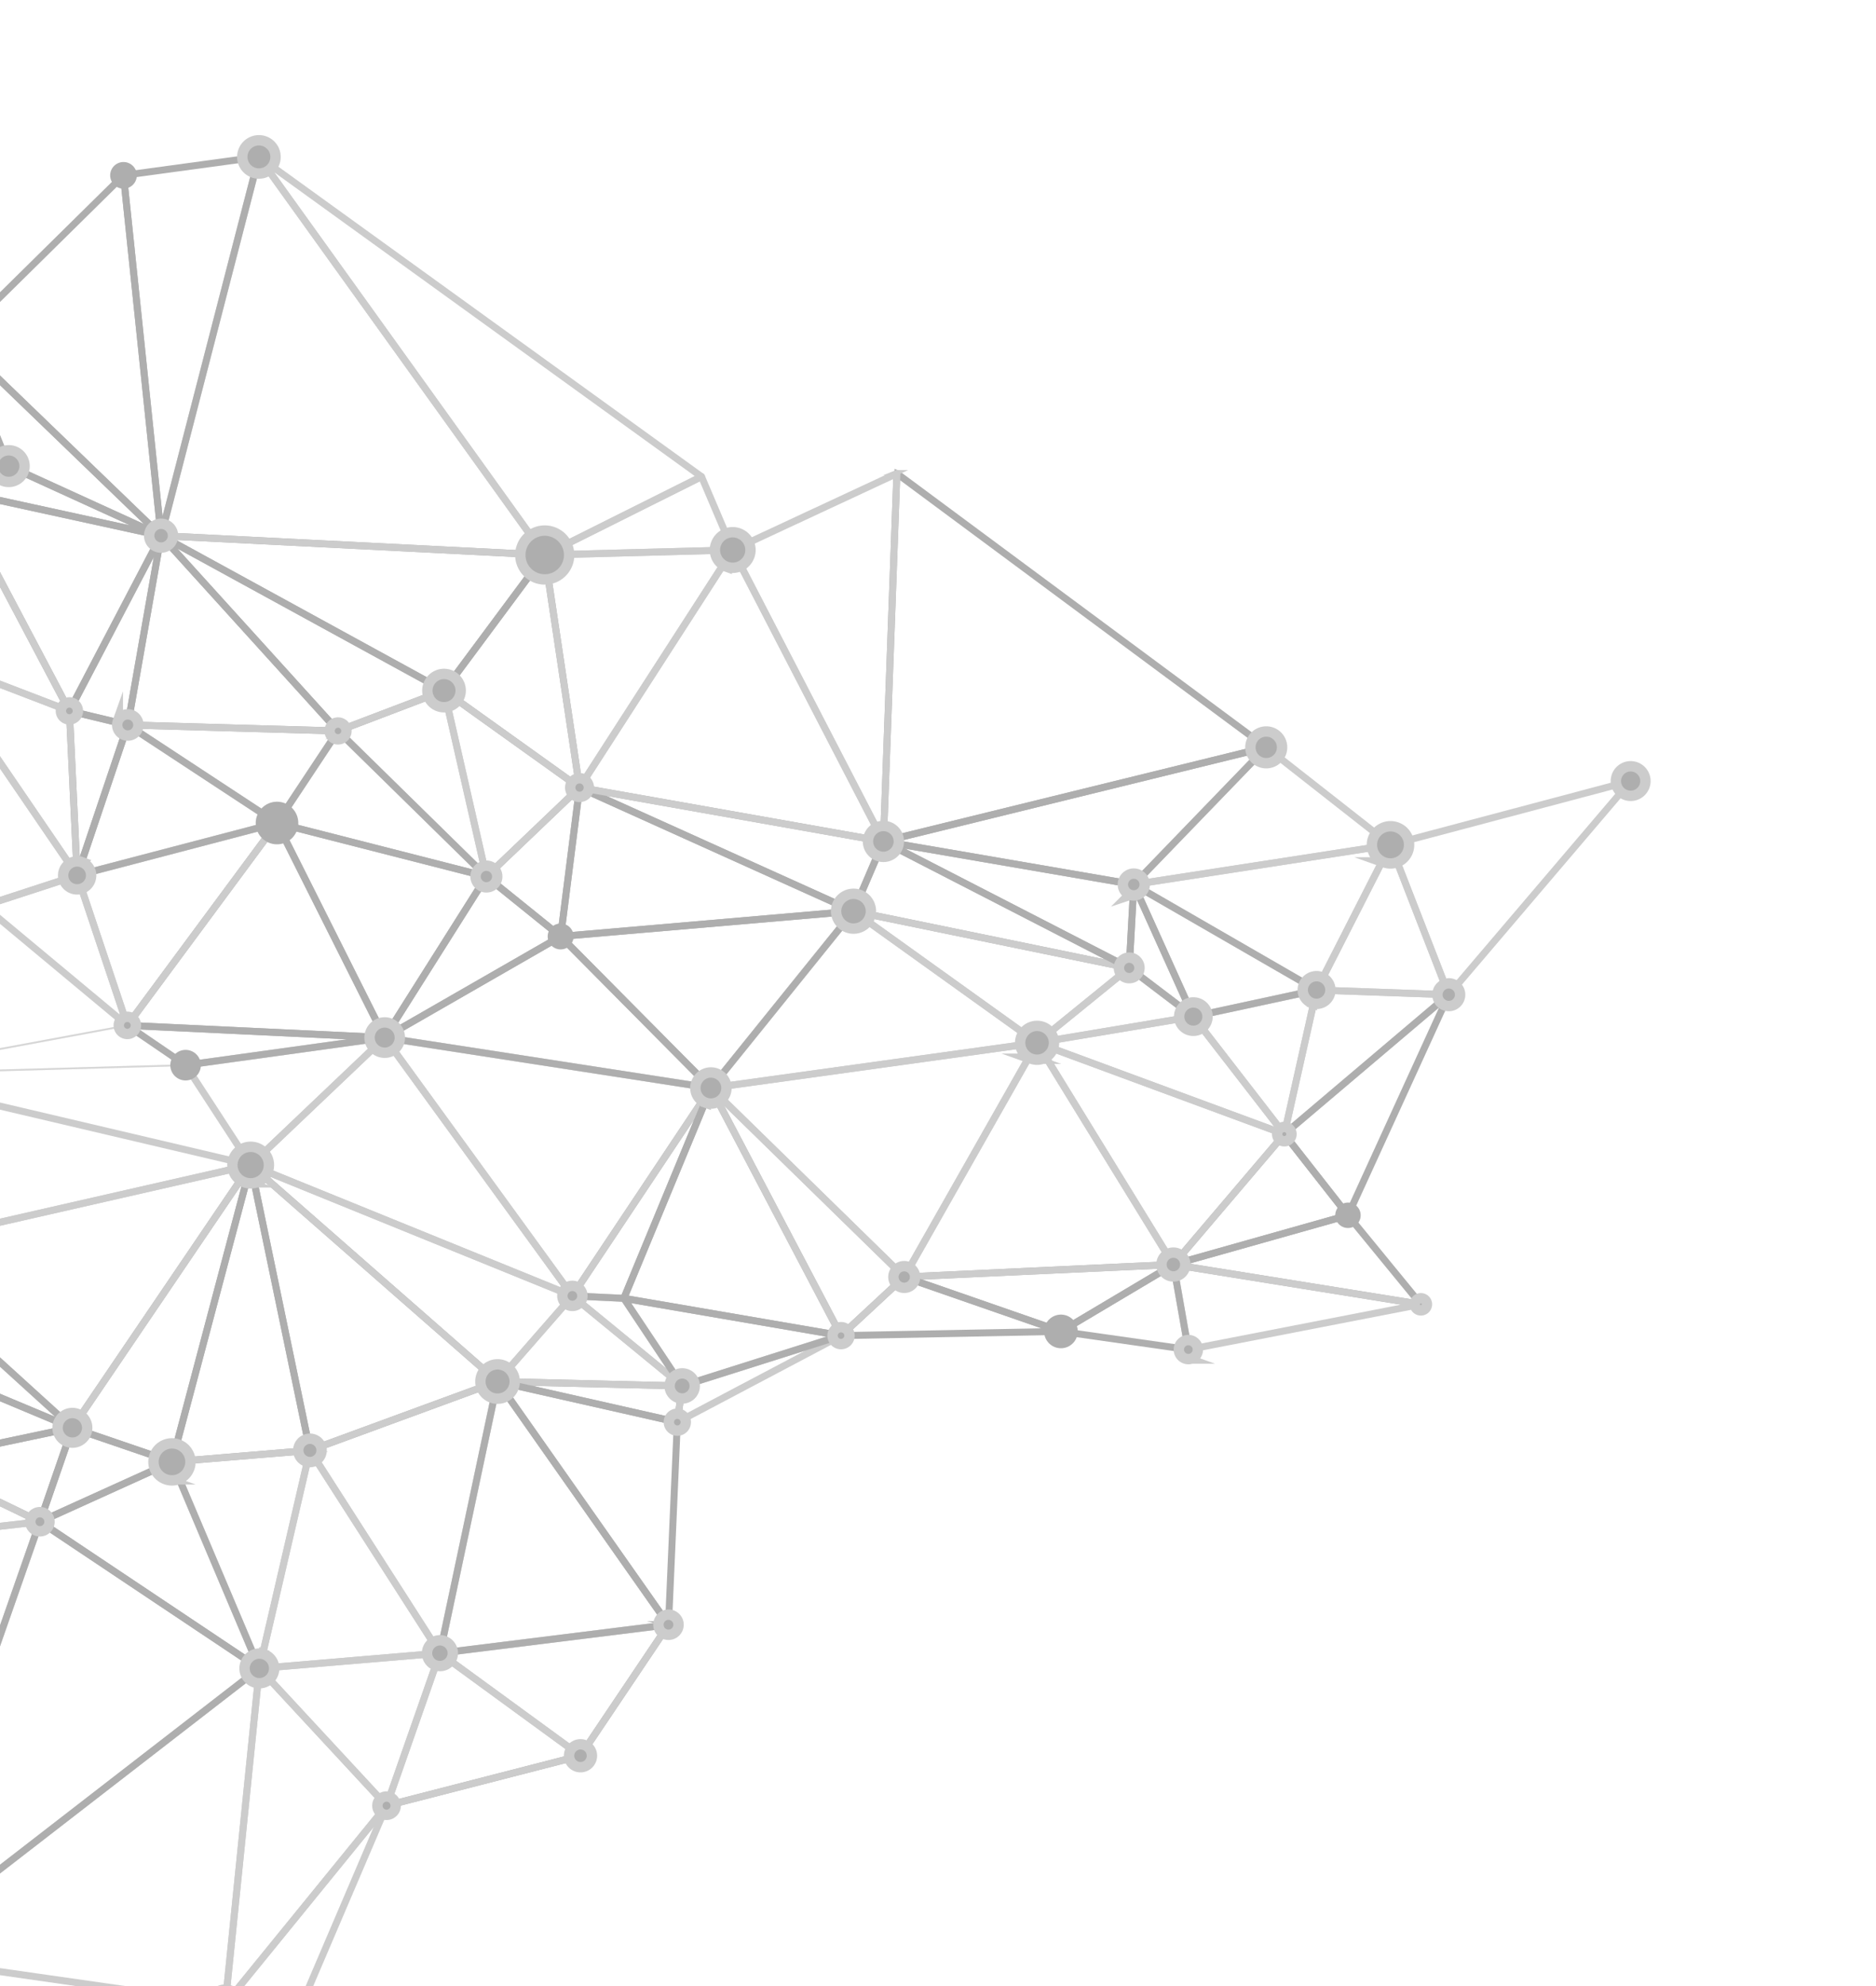 <svg xmlns="http://www.w3.org/2000/svg" width="362" height="383"><defs><style>.c7,.c8{fill:#3a3a3a}.c4,.c5,.c6{fill:rgba(58,58,58,.3)}.c4,.c8{stroke:#3a3a3a}.c4,.c5,.c7,.c8{stroke-miterlimit:10}.c5,.c7{stroke:#828282}.c7,.c8{stroke-width:2px}</style></defs><g style="opacity:.51;clip-path:url(#clip-path)"><g style="opacity:.8;mix-blend-mode:exclusion;isolation:isolate"><path class="c4" d="M105.169 106.869a.173.173 0 0 1 .112.136l6.72 44.85a.172.172 0 0 1-.082.172.167.167 0 0 1-.19-.006l-26.15-18.7a.174.174 0 0 1-.07-.115.171.171 0 0 1 .03-.13l19.432-26.148a.171.171 0 0 1 .18-.065zm6.43 44.636-6.595-44.038-19.08 25.676zm-247.017.381a.18.18 0 0 1 .042.023l54.825 39.034a.172.172 0 0 1-.12.312l-99.128-11.22a.167.167 0 0 1-.149-.133.173.173 0 0 1 .078-.185l44.302-27.814a.173.173 0 0 1 .15-.017zm54.126 38.947-54.188-38.583-43.787 27.492zm34.597 108.654a.172.172 0 0 1 .114.17.172.172 0 0 1-.138.16l-37.245 7.497a.171.171 0 0 1-.195-.107.174.174 0 0 1 .074-.211l20.806-12.044a.173.173 0 0 1 .132-.017l16.44 4.55zm-36.31 7.283 35.51-7.15-15.673-4.333zm19.813-11.67z"/><path class="c5" d="M-83.94 306.983a.175.175 0 0 1 .07.048l62.421 69.997a.175.175 0 0 1 .04.153.174.174 0 0 1-.102.122l-11.398 4.715a.173.173 0 0 1-.209-.062l-51.027-74.715a.172.172 0 0 1 .037-.232.171.171 0 0 1 .167-.026zm62.075 70.09-60.484-67.825 49.44 72.395z"/><path class="c5" d="M-46.695 299.487a.172.172 0 0 1 .106.11l25.175 77.493a.173.173 0 0 1-.077.202.171.171 0 0 1-.215-.034l-62.423-69.994a.173.173 0 0 1-.034-.17.172.172 0 0 1 .13-.114l37.246-7.496a.17.17 0 0 1 .092.003zm24.7 76.928-24.873-76.566-36.797 7.405z"/><path class="c4" d="m170.526 162.106.022.008 47.426 24.39a.172.172 0 0 1-.113.321l-53.2-10.932a.171.171 0 0 1-.124-.236l5.773-13.457a.171.171 0 0 1 .216-.094zm46.17 24.13-46.142-23.73-5.616 13.093z"/><path class="c4" d="M170.527 162.105a.168.168 0 0 1 .093.08.172.172 0 0 1 .007.15l-5.773 13.457a.173.173 0 0 1-.096.094.148.148 0 0 1-.133-.004l-52.867-23.844a.172.172 0 0 1 .1-.326l58.64 10.385a.118.118 0 0 1 .029.008zm-5.92 13.39 5.617-13.096-57.068-10.108z"/><path class="c4" d="m111.888 151.719.013.005 52.867 23.843a.172.172 0 0 1-.057.329l-56.507 4.867a.177.177 0 0 1-.139-.053.17.17 0 0 1-.046-.14l3.64-28.712a.173.173 0 0 1 .23-.14zm52.134 23.89-52.05-23.475-3.586 28.268z"/><path class="c5" d="M314.716 150.465a.17.17 0 0 1 .088.07.173.173 0 0 1-.016.209l-35.096 41.2a.175.175 0 0 1-.16.059.172.172 0 0 1-.132-.108l-11.245-28.903a.172.172 0 0 1 .116-.23l46.342-12.301a.172.172 0 0 1 .103.004zm-35.099 41.031 34.55-40.558-45.62 12.108zM141.441 105.91a.173.173 0 0 1 .095.085l29.084 56.198a.172.172 0 0 1-.184.25l-58.638-10.39a.163.163 0 0 1-.128-.101.17.17 0 0 1 .014-.162l29.555-45.812a.174.174 0 0 1 .154-.08.178.178 0 0 1 .048.013zm28.713 56.13-28.787-55.623-29.254 45.339z"/><path class="c5" d="M135.423 91.754a.165.165 0 0 1 .1.094l6.022 14.153a.171.171 0 0 1-.014.16.174.174 0 0 1-.138.08l-36.275.965a.175.175 0 0 1-.171-.13.172.172 0 0 1 .09-.196l30.253-15.114a.171.171 0 0 1 .133-.012zm5.708 14.15-5.85-13.75-29.399 14.686z"/><path class="c5" d="M141.44 105.91a.173.173 0 0 1 .092.078.17.17 0 0 1-.006.177l-29.551 45.81a.172.172 0 0 1-.316-.068l-6.719-44.85a.173.173 0 0 1 .166-.2l36.275-.964a.182.182 0 0 1 .06.017zm-29.51 45.497 29.131-45.154-35.753.95zm-192.523 39.516a.172.172 0 0 1-.019.328l-88.907 22.73a.172.172 0 0 1-.208-.116l-10.221-33.95a.174.174 0 0 1 .033-.16.171.171 0 0 1 .152-.06l99.133 11.214a.174.174 0 0 1 .037.014zm-88.849 22.685 87.837-22.457-97.933-11.083z"/><path class="c4" d="M-50.04 176.06a.164.164 0 0 1 .047.025.172.172 0 0 1 .066.168l-5.008 27.64a.174.174 0 0 1-.093.125.172.172 0 0 1-.154 0l-25.547-12.782a.172.172 0 0 1 .001-.308l30.556-14.862a.172.172 0 0 1 .133-.006zm-5.193 27.542 4.905-27.077-29.932 14.56zm160.403-96.733a.172.172 0 0 1 .08.265l-19.431 26.15a.166.166 0 0 1-.222.05L31 103.457a.173.173 0 0 1 .09-.324l74.03 3.726a.169.169 0 0 1 .05.01zm-19.539 26.089 19.15-25.77-72.955-3.673z"/><path class="c4" d="m31.14 103.143.026.01 54.598 29.876a.173.173 0 0 1-.022.313l-20.447 7.782a.175.175 0 0 1-.19-.045L30.96 103.422a.173.173 0 0 1 .186-.279zm54.131 30.01-53.37-29.204 33.381 36.807z"/><path class="c4" d="M31.14 103.143a.183.183 0 0 1 .07.046l34.146 37.656a.174.174 0 0 1 .028.188.171.171 0 0 1-.161.1l-40.567-1.156a.177.177 0 0 1-.13-.063.17.17 0 0 1-.035-.138l6.421-36.501a.172.172 0 0 1 .228-.133zm33.69 37.635L31.19 103.68l-6.327 35.958zm-107.716 29.93a.175.175 0 0 1 .099.09l16.768 36.286a.173.173 0 0 1-.294.18l-23.922-30.936a.171.171 0 0 1 .034-.245l7.154-5.351a.17.17 0 0 1 .145-.03zm15.914 35.137-16.039-34.71-6.843 5.12zm-53.621-14.923a.172.172 0 0 1 .102.095l16.325 38.615a.173.173 0 0 1-.185.238l-105.23-15.887a.174.174 0 0 1-.146-.162.171.171 0 0 1 .13-.176l88.907-22.73a.169.169 0 0 1 .097.007zm15.991 38.564-16.15-38.197-87.937 22.479z"/><path class="c5" d="M-9.041 94.367a.171.171 0 0 1 .112.188l-4.847 32.086a.173.173 0 0 1-.165.151.176.176 0 0 1-.173-.138l-7.227-35.81a.171.171 0 0 1 .053-.161.173.173 0 0 1 .167-.038l12.072 3.722zm-4.929 31.256 4.674-30.974-11.654-3.595z"/><path class="c4" d="M-8.981 93.655a.172.172 0 0 1 .113.177l-.058.71a.173.173 0 0 1-.223.152l-12.073-3.723a.178.178 0 0 1-.115-.21.173.173 0 0 1 .208-.122L-9 93.649zm-.271.646.028-.352-5.992-1.487z"/><path class="c5" d="M50.02 30.098a.158.158 0 0 1 .042.023l85.403 61.656a.172.172 0 0 1-.024.294l-30.254 15.114a.175.175 0 0 1-.217-.053L49.82 30.36a.174.174 0 0 1 .018-.223.172.172 0 0 1 .182-.04zm85.013 61.792L50.72 31.021l54.445 75.79z"/><path class="c5" d="M50.02 30.098a.173.173 0 0 1 .083.062l55.15 76.771a.172.172 0 0 1-.148.273l-74.029-3.726a.172.172 0 0 1-.13-.069.174.174 0 0 1-.028-.145l18.88-73.045a.173.173 0 0 1 .224-.119zm54.741 76.743-54.725-76.18-18.733 72.482z"/><path class="c4" d="M50.02 30.098a.17.17 0 0 1 .07.048.172.172 0 0 1 .038.158l-18.88 73.043a.173.173 0 0 1-.34-.023l-7.25-69.487a.172.172 0 0 1 .15-.188l26.13-3.557a.169.169 0 0 1 .082.006zm-18.865 72.237 18.576-71.87-25.71 3.501z"/><path class="c5" d="M-64.37 89.407a.167.167 0 0 1 .043.024l50.485 37.046a.171.171 0 0 1 .068.134.173.173 0 0 1-.052.137l-35.916 33.148a.173.173 0 0 1-.286-.093l-14.57-70.2a.172.172 0 0 1 .227-.198zm50.159 37.225-49.954-36.656 14.418 69.458z"/><path class="c4" d="M-49.8 159.604a.173.173 0 0 1 .088.07l6.914 11.105a.172.172 0 0 1-.043.23l-7.154 5.352a.166.166 0 0 1-.182.015.172.172 0 0 1-.093-.155l.24-16.457a.173.173 0 0 1 .231-.16zm6.627 11.22-6.52-10.472-.225 15.519z"/><path class="c4" d="m-49.799 159.604.008.003a.171.171 0 0 1 .106.161l-.241 16.457a.174.174 0 0 1-.096.153l-30.555 14.86a.171.171 0 0 1-.216-.054.173.173 0 0 1 .018-.221l30.799-31.316a.174.174 0 0 1 .177-.043zm-.469 16.51.233-15.92-29.79 30.297z"/><path class="c5" d="M-49.8 159.604a.177.177 0 0 1 .105.103.174.174 0 0 1-.04.18l-30.797 31.317a.172.172 0 0 1-.222.022l-54.825-39.034a.172.172 0 0 1 .12-.311l85.62 7.718a.191.191 0 0 1 .04.005zm-30.87 31.254 30.432-30.95-84.62-7.627z"/><path class="c5" d="M-64.372 89.407a.173.173 0 0 1 .111.127l14.572 70.198a.173.173 0 0 1-.093.19.175.175 0 0 1-.207-.043l-59.87-69.527a.173.173 0 0 1 .128-.284l45.299-.67a.17.17 0 0 1 .06.01zm14.21 69.741-14.409-69.404-44.787.663z"/><path class="c4" d="M-83.94 306.983a.175.175 0 0 1 .081.065l51.03 74.715a.172.172 0 0 1-.003.2.172.172 0 0 1-.19.062l-96.227-30.239a.182.182 0 0 1-.116-.125.171.171 0 0 1 .047-.164l45.199-44.475a.171.171 0 0 1 .137-.048.2.2 0 0 1 .041.01zm50.543 74.566-50.63-74.133-44.847 44.13zm.111-126.17.009.003 47.312 19.811a.173.173 0 0 1-.031.328l-30.45 6.409a.172.172 0 0 1-.184-.077l-16.864-26.22a.173.173 0 0 1 .205-.255zm46.678 19.919-46.29-19.383 16.502 25.654z"/><path class="c5" d="M268.371 162.77a.171.171 0 0 1 .103.098l11.248 28.895a.173.173 0 0 1-.168.235l-25.51-.902a.175.175 0 0 1-.142-.084.173.173 0 0 1-.005-.166l14.263-27.994a.172.172 0 0 1 .162-.093.184.184 0 0 1 .05.01zm10.932 28.879-11.006-28.298-13.965 27.41z"/><path class="c5" d="M279.618 191.666a.173.173 0 0 1 .105.106.171.171 0 0 1-.052.188l-31.734 26.883a.179.179 0 0 1-.2.016.172.172 0 0 1-.08-.186l6.226-27.788a.172.172 0 0 1 .175-.135l25.51.902a.177.177 0 0 1 .05.014zm-31.511 26.582 31.002-26.263-24.92-.885zm-182.82-77.449a.17.17 0 0 1 .094.083.171.171 0 0 1-.009.176l-11.776 17.76a.173.173 0 0 1-.233.05L24.57 139.956a.173.173 0 0 1 .099-.317l40.569 1.155a.16.16 0 0 1 .05.005zm-11.885 17.678 11.508-17.354-39.65-1.129z"/><path class="c6" d="M24.631 197.583a.191.191 0 0 1 .041.016l11.247 7.672a.173.173 0 0 1-.092.315l-61.995 1.739a.175.175 0 0 1-.177-.154.173.173 0 0 1 .14-.188l50.748-9.411a.175.175 0 0 1 .088.01zm10.656 7.68-10.748-7.333-48.504 8.99z"/><path class="c4" d="m111.888 151.719.02.007a.171.171 0 0 1 .093.176l-3.642 28.711a.173.173 0 0 1-.279.113l-14.328-11.555a.174.174 0 0 1-.008-.258l17.97-17.156a.174.174 0 0 1 .174-.038zm-3.832 28.544 3.541-27.921-17.475 16.683z"/><path class="c5" d="M85.737 133.019a.161.161 0 0 1 .041.022l26.15 18.7a.169.169 0 0 1 .072.129.172.172 0 0 1-.052.137l-17.97 17.156a.174.174 0 0 1-.17.042.163.163 0 0 1-.118-.127l-8.18-35.858a.173.173 0 0 1 .227-.201zm25.822 18.88-25.611-18.314 8.012 35.118z"/><path class="c5" d="m85.737 133.019.025.01a.173.173 0 0 1 .087.113l8.18 35.856a.172.172 0 0 1-.289.161l-28.63-28.076a.172.172 0 0 1 .058-.285l20.447-7.781a.169.169 0 0 1 .122.002zm7.822 35.488-8.002-35.099-20.016 7.62z"/><path class="c4" d="M65.287 140.799a.161.161 0 0 1 .062.04l28.631 28.075a.172.172 0 0 1-.162.29l-40.406-10.32a.172.172 0 0 1-.1-.262l11.775-17.76a.171.171 0 0 1 .126-.076.168.168 0 0 1 .074.013zm27.996 27.913L65.259 141.23l-11.525 17.38zM-69.272 87.365l.008.003 4.904 2.043a.173.173 0 0 1-.064.333l-45.3.67a.173.173 0 0 1-.014-.346l40.395-2.712a.181.181 0 0 1 .07.01zm4.012 2.045-4.099-1.707-33.77 2.266z"/><path class="c5" d="M254.11 190.76a.175.175 0 0 1 .065.04.173.173 0 0 1 .046.16l-6.226 27.788a.175.175 0 0 1-.132.13.173.173 0 0 1-.171-.065l-17.552-22.66a.173.173 0 0 1 .1-.274l23.779-5.129a.176.176 0 0 1 .091.01zm-6.372 27.554 6.088-27.167-23.248 5.017z"/><path class="c4" d="M131.695 267.115a.168.168 0 0 1 .074.051.17.17 0 0 1 .039.135l-.938 6.984a.173.173 0 0 1-.072.119.171.171 0 0 1-.137.027l-34.688-7.84a.167.167 0 0 1-.133-.19.172.172 0 0 1 .175-.146l35.625.855a.156.156 0 0 1 .055.005zm-1.143 6.937.888-6.607-33.7-.81zm129.618-39.848a.17.17 0 0 1 .076.053l14.072 17.172a.173.173 0 0 1-.161.28l-47.76-7.674a.173.173 0 0 1-.019-.338l33.686-9.497a.175.175 0 0 1 .106.004zm13.59 17.09-13.715-16.732-32.824 9.251z"/><path class="c4" d="M279.62 191.665a.158.158 0 0 1 .045.025.173.173 0 0 1 .053.21l-19.452 42.536a.172.172 0 0 1-.137.1.175.175 0 0 1-.158-.06l-12.28-15.658a.172.172 0 0 1 .025-.238l31.735-26.883a.173.173 0 0 1 .168-.032zm-19.555 42.37 19.014-41.577-31.014 26.277z"/><path class="c4" d="M247.885 218.548a.176.176 0 0 1 .078.056l12.282 15.654a.173.173 0 0 1-.089.274l-33.688 9.497a.172.172 0 0 1-.176-.282l21.405-25.147a.174.174 0 0 1 .13-.058.167.167 0 0 1 .058.006zm11.93 15.72-11.992-15.286-20.902 24.56z"/><path class="c5" d="m200.174 200.938 47.71 17.611a.173.173 0 0 1 .07.273l-21.403 25.153a.174.174 0 0 1-.145.06.172.172 0 0 1-.134-.082l-26.302-42.766a.172.172 0 0 1 .204-.254zm47.361 17.85-47.01-17.353 25.922 42.137z"/><path class="c5" d="M230.335 195.89a.174.174 0 0 1 .078.057l17.552 22.658a.173.173 0 0 1-.194.268l-47.71-17.611a.171.171 0 0 1-.11-.178.173.173 0 0 1 .144-.159l30.158-5.047a.181.181 0 0 1 .082.012zm16.983 22.448-17.116-22.102-29.419 4.924z"/><path class="c5" d="M217.953 186.495a.163.163 0 0 1 .046.025l12.38 9.395a.172.172 0 0 1-.077.307l-30.157 5.048a.176.176 0 0 1-.186-.099.173.173 0 0 1 .048-.205l17.78-14.443a.172.172 0 0 1 .166-.028zm11.903 9.454-11.954-9.071-17.165 13.946z"/><path class="c5" d="M217.953 186.495a.173.173 0 0 1 .051.297l-17.778 14.44a.17.17 0 0 1-.21.007l-35.42-25.379a.172.172 0 0 1 .135-.31l53.2 10.933zm-17.841 14.389 17.393-14.13-52.05-10.697z"/><path class="c4" d="M-84.181 68.724a.179.179 0 0 1 .067.043l19.81 20.683a.174.174 0 0 1 .017.22.188.188 0 0 1-.21.063l-4.905-2.043a.186.186 0 0 1-.068-.052l-14.91-18.642a.173.173 0 0 1 .193-.27zm19.058 20.37-16.571-17.3 12.47 15.589z"/><path class="c5" d="m-82.477-1.373.028.01 40.474 22.641a.169.169 0 0 1 .085.122.172.172 0 0 1-.041.144l-42.183 47.454a.169.169 0 0 1-.192.046.173.173 0 0 1-.11-.164l1.708-70.096a.172.172 0 0 1 .23-.16zm40.146 22.85L-82.37-.92l-1.689 69.339z"/><path class="c4" d="M-84.181 68.724a.175.175 0 0 1 .077.056l14.91 18.64a.173.173 0 0 1-.123.28l-40.395 2.712a.173.173 0 0 1-.122-.304l25.489-21.353a.171.171 0 0 1 .127-.038.166.166 0 0 1 .037.007zm14.505 18.653-14.592-18.24-24.947 20.9zm242.798 3.777a.19.19 0 0 1 .045.024l71.274 52.809a.173.173 0 0 1-.06.306l-73.87 18.139a.174.174 0 0 1-.15-.034.171.171 0 0 1-.063-.14l2.598-70.95a.172.172 0 0 1 .098-.148.177.177 0 0 1 .128-.006zm70.818 52.892-70.72-52.398-2.574 70.396z"/><path class="c5" d="M173.122 91.154a.17.17 0 0 1 .039.015.173.173 0 0 1 .077.15l-2.598 70.949a.173.173 0 0 1-.326.073l-29.084-56.197a.173.173 0 0 1 .081-.236l31.68-14.753a.175.175 0 0 1 .13-.001zm-2.8 70.456 2.561-70.014-31.263 14.554zM-63.134 294.938a.172.172 0 0 1 .112.133.172.172 0 0 1-.084.182l-20.804 12.043a.171.171 0 0 1-.156.008l-58.385-25.812a.172.172 0 0 1 .1-.327l79.187 13.765a.16.16 0 0 1 .03.008zm-20.876 12.017 20.32-11.766-77.333-13.442z"/><path class="c5" d="m-64.268 229.538.022.008a.171.171 0 0 1 .093.15l1.137 65.402a.173.173 0 0 1-.202.173l-79.186-13.765a.165.165 0 0 1-.14-.134.173.173 0 0 1 .07-.181l78.052-51.635a.17.17 0 0 1 .154-.018zm.9 65.356-1.126-64.874-77.43 51.218z"/><path class="c4" d="m-142.32 281.173.012.004 58.379 25.81a.174.174 0 0 1 .1.126.175.175 0 0 1-.05.154l-45.198 44.476a.172.172 0 0 1-.172.041.178.178 0 0 1-.117-.133l-13.182-70.285a.174.174 0 0 1 .064-.167.172.172 0 0 1 .163-.026zm58.018 26.028-57.846-25.576 13.06 69.646z"/><path class="c5" d="M-64.268 229.538a.17.17 0 0 1 .11.124.173.173 0 0 1-.072.187l-78.053 51.63a.172.172 0 0 1-.147.021.2.2 0 0 1-.109-.1l-27.178-67.524a.172.172 0 0 1 .186-.235l105.234 15.89a.173.173 0 0 1 .029.007zm-78.029 51.537 77.503-51.271-104.49-15.775z"/><path class="c4" d="M-169.498 213.651a.172.172 0 0 1 .101.098l27.179 67.525a.173.173 0 0 1-.048.196.169.169 0 0 1-.196.024l-38.948-20.933a.173.173 0 0 1-.086-.195l11.773-46.595a.172.172 0 0 1 .157-.13.176.176 0 0 1 .068.01zm26.783 67.307-26.804-66.59-11.61 45.953z"/><path class="c5" d="M-84.182 68.724a.173.173 0 0 1 .052.295l-25.489 21.353a.171.171 0 0 1-.23-.008l-18.748-17.67a.172.172 0 0 1 .103-.297l44.239-3.683a.166.166 0 0 1 .073.01zm-25.542 21.284 24.955-20.904-43.311 3.605z"/><path class="c5" d="M-82.475-1.372a.173.173 0 0 1 .115.167l-1.707 70.096a.172.172 0 0 1-.158.168l-44.238 3.683a.176.176 0 0 1-.162-.082.172.172 0 0 1 .001-.18L-82.679-1.3a.172.172 0 0 1 .196-.074zm-1.934 70.1 1.689-69.31-45.43 72.952z"/><path class="c4" d="M31.14 103.142a.172.172 0 0 1 .112.192l-6.422 36.502a.168.168 0 0 1-.075.113.172.172 0 0 1-.134.025l-11.271-2.705a.171.171 0 0 1-.118-.097.176.176 0 0 1 .005-.151l17.698-33.799a.173.173 0 0 1 .209-.083zm-6.616 36.45 6.197-35.227-17.075 32.616z"/><path class="c4" d="M31.14 103.143a.173.173 0 0 1 .095.243l-17.692 33.796a.174.174 0 0 1-.153.093.172.172 0 0 1-.152-.092L-9.25 94.611a.173.173 0 0 1 .188-.25l40.18 8.776zM13.389 136.73l17.436-33.306-39.594-8.646z"/><path class="c5" d="M-9.04 94.368a.172.172 0 0 1 .095.081l22.488 42.573a.172.172 0 0 1-.024.195.188.188 0 0 1-.19.047l-27.334-10.486a.173.173 0 0 1-.108-.187l4.847-32.086a.172.172 0 0 1 .142-.144.168.168 0 0 1 .084.007zm22.067 42.41L-9.006 95.074l-4.747 31.431z"/><path class="c4" d="M-55.046 203.697a.164.164 0 0 1 .057.035.171.171 0 0 1 .047.185l-9.221 25.84a.173.173 0 0 1-.192.113.171.171 0 0 1-.143-.17l-.125-21.418a.173.173 0 0 1 .098-.157l9.347-4.423a.174.174 0 0 1 .132-.005zm-9.113 25.022 8.753-24.526-8.872 4.2z"/><path class="c4" d="m-80.593 190.922.02.007 25.545 12.776a.172.172 0 0 1-.003.31l-9.347 4.423a.172.172 0 0 1-.2-.038l-16.197-17.2a.173.173 0 0 1 .184-.28zm25.093 12.933-24.359-12.183 15.448 16.402z"/><path class="c4" d="M-80.593 190.922a.168.168 0 0 1 .068.044l16.199 17.198a.179.179 0 0 1 .047.118l.125 21.417a.173.173 0 0 1-.332.068l-16.324-38.615a.173.173 0 0 1 .217-.23zm15.969 17.43-15.496-16.446 15.615 36.93zm38.509-1.357a.172.172 0 0 1-.078.333l-28.93-3.296a.172.172 0 0 1-.013-.34l10.467-2.119a.17.17 0 0 1 .083.003l18.46 5.416zm-27.882-3.182 25.856 2.946-16.5-4.841z"/><path class="c4" d="M-50.04 176.06a.175.175 0 0 1 .079.056l23.922 30.934a.173.173 0 0 1-.186.272l-18.46-5.417a.171.171 0 0 1-.121-.13l-5.461-25.517a.173.173 0 0 1 .227-.199zm23.402 30.78-23.132-29.911 5.28 24.675z"/><path class="c4" d="M-50.04 176.06a.171.171 0 0 1 .112.126l5.461 25.517a.176.176 0 0 1-.024.13.173.173 0 0 1-.11.075l-10.468 2.12a.169.169 0 0 1-.155-.047.171.171 0 0 1-.048-.152l5.008-27.641a.172.172 0 0 1 .227-.128zm5.199 25.544-5.242-24.492-4.806 26.528zm93.266 22.914a.169.169 0 0 1 .055.032l47.645 41.741a.172.172 0 0 1-.054.292l-36.205 13.284a.172.172 0 0 1-.228-.127l-11.44-55.026a.172.172 0 0 1 .226-.198zm47.254 41.841-47.039-41.21 11.295 54.325z"/><path class="c4" d="M48.424 224.518a.173.173 0 0 1 .111.128l11.44 55.025a.172.172 0 0 1-.153.207l-26.62 2.207a.172.172 0 0 1-.18-.216l15.18-57.237a.172.172 0 0 1 .171-.128.167.167 0 0 1 .05.014zm11.173 55.032-11.252-54.12-14.931 56.295z"/><path class="c4" d="m48.424 224.517.014.006a.173.173 0 0 1 .095.201l-15.18 57.237a.172.172 0 0 1-.222.119l-19.217-6.565a.181.181 0 0 1-.107-.108.171.171 0 0 1 .02-.152l34.397-50.672a.172.172 0 0 1 .2-.066zm-15.357 57.174 14.873-56.078-33.705 49.646z"/><path class="c6" d="M35.876 205.254a.175.175 0 0 1 .086.069l12.547 19.262a.172.172 0 0 1-.184.263l-74.542-17.525a.173.173 0 0 1 .034-.34l61.995-1.738a.186.186 0 0 1 .064.01zm12.111 19.16-12.26-18.822-60.574 1.698z"/><path class="c4" d="M33.244 281.753a.173.173 0 0 1 .014.32L7.773 293.62a.173.173 0 0 1-.188-.03.171.171 0 0 1-.046-.184l6.268-18.112a.173.173 0 0 1 .219-.106l19.216 6.564zM7.995 293.141l24.723-11.201-18.641-6.369z"/><path class="c5" d="M7.759 293.302a.174.174 0 0 1 .077.055.174.174 0 0 1 .028.164l-29.278 83.68a.173.173 0 0 1-.166.115.173.173 0 0 1-.162-.119l-25.176-77.491a.171.171 0 0 1 .02-.146.172.172 0 0 1 .125-.078l54.454-6.186a.183.183 0 0 1 .078.006zm-29.33 83.302 29.02-82.938-53.972 6.131z"/><path class="c4" d="M14.027 275.19a.18.18 0 0 1 .071.048.173.173 0 0 1 .035.17l-6.27 18.112a.172.172 0 0 1-.097.103.169.169 0 0 1-.14-.004l-24.18-11.703a.174.174 0 0 1-.097-.177.172.172 0 0 1 .136-.147l30.45-6.413a.176.176 0 0 1 .092.01zm-6.425 18.033 6.105-17.64-29.656 6.243z"/><path class="c5" d="m-16.42 281.598.017.007 24.18 11.703a.173.173 0 0 1-.055.327l-54.454 6.185a.173.173 0 0 1-.107-.32l30.273-17.889a.173.173 0 0 1 .145-.014zm23.51 11.761-23.561-11.4-29.497 17.428z"/><path class="c5" d="M-38.02 259.398a.186.186 0 0 1 .065.043l21.6 22.2a.173.173 0 0 1-.036.27L-46.665 299.8a.173.173 0 0 1-.256-.185l8.673-40.091a.174.174 0 0 1 .121-.13.172.172 0 0 1 .106.004zm21.265 22.327-21.223-21.813-8.522 39.39z"/><path class="c4" d="M-33.286 255.379a.17.17 0 0 1 .087.069l16.865 26.22a.174.174 0 0 1-.271.217l-21.6-22.2a.176.176 0 0 1-.049-.126.172.172 0 0 1 .06-.122l4.736-4.02a.171.171 0 0 1 .137-.039.173.173 0 0 1 .035.001zm15.732 25.03-15.833-24.608-4.447 3.77z"/><path class="c5" d="m-38.02 259.398.01.004a.172.172 0 0 1 .1.195l-8.675 40.093a.173.173 0 0 1-.215.132l-16.44-4.55a.143.143 0 0 1-.117-.108.173.173 0 0 1 .022-.158l25.114-35.54a.172.172 0 0 1 .2-.068zm-8.862 40.038 8.456-39.085L-62.912 295z"/><path class="c4" d="M-64.267 229.538a.162.162 0 0 1 .052.03l30.982 25.84a.172.172 0 0 1 .062.132.177.177 0 0 1-.06.132l-4.736 4.019a.171.171 0 0 1-.24-.018l-26.243-29.858a.172.172 0 0 1 .187-.277zm30.656 26.004-29.114-24.282 24.665 28.058z"/><path class="c5" d="M-64.267 229.538a.177.177 0 0 1 .072.048l26.25 29.862a.174.174 0 0 1 .011.218l-25.114 35.54a.173.173 0 0 1-.192.066.179.179 0 0 1-.122-.162l-1.137-65.402a.172.172 0 0 1 .23-.165zm25.97 30.034-25.847-29.405 1.117 64.404z"/><path class="c4" d="m-169.5 213.65.016.007a.173.173 0 0 1 .094.199l-11.773 46.596a.175.175 0 0 1-.13.125l-26.136 5.752a.173.173 0 0 1-.176-.27l37.908-52.348a.172.172 0 0 1 .198-.06zm-11.971 46.615 11.526-45.622-37.114 51.253z"/><path class="c5" d="M164.754 175.562a.167.167 0 0 1 .042.022l35.42 25.38a.172.172 0 0 1-.077.31L137.205 210a.171.171 0 0 1-.173-.085.173.173 0 0 1 .016-.193l27.512-34.099a.173.173 0 0 1 .194-.061zm34.907 25.425-34.938-25.03-27.136 33.633z"/><path class="c4" d="M164.755 175.562a.173.173 0 0 1 .076.27l-27.512 34.099a.173.173 0 0 1-.255.009l-28.996-29.233a.173.173 0 0 1 .112-.292l56.508-4.868a.171.171 0 0 1 .067.015zm-27.583 34.004 27.136-33.635-55.737 4.801zM23.886 33.654a.173.173 0 0 1 .114.144l7.25 69.487a.174.174 0 0 1-.098.176.17.17 0 0 1-.194-.03L-8.35 65.541a.172.172 0 0 1-.002-.246l32.053-31.6a.173.173 0 0 1 .185-.042zm6.972 69.194-7.165-68.66L-7.983 65.41z"/><path class="c5" d="M120.442 250.217a.172.172 0 0 1 .082.066l11.256 16.898a.172.172 0 0 1-.028.223.176.176 0 0 1-.225.006l-21.183-17.367a.173.173 0 0 1 .118-.306l9.932.47a.188.188 0 0 1 .048.01zm10.414 16.196-10.567-15.865-9.326-.44z"/><path class="c5" d="M110.507 249.747a.179.179 0 0 1 .051.029l21.183 17.367a.172.172 0 0 1-.116.304l-35.626-.856a.172.172 0 0 1-.126-.286l14.438-16.514a.173.173 0 0 1 .196-.044zm20.633 17.346-20.67-16.943-14.086 16.112z"/><path class="c4" d="m137.24 209.666.024.009a.173.173 0 0 1 .078.218l-16.803 40.556a.174.174 0 0 1-.167.106l-9.933-.47a.18.18 0 0 1-.145-.095.171.171 0 0 1 .01-.172l26.734-40.082a.172.172 0 0 1 .202-.07zm-16.974 40.54 16.078-38.817-25.589 38.367z"/><path class="c5" d="m48.424 224.517.007.003 62.084 25.224a.173.173 0 0 1 .065.274l-14.44 16.517a.172.172 0 0 1-.118.062.176.176 0 0 1-.125-.043l-47.645-41.74a.172.172 0 0 1 .172-.293zm61.736 25.46-60.909-24.751 46.744 40.952z"/><path class="c5" d="M96.069 266.26a.184.184 0 0 1 .054.03.175.175 0 0 1 .056.168l-11.123 52.394a.172.172 0 0 1-.314.057l-25.084-39.107a.173.173 0 0 1 .086-.255l36.204-13.284a.174.174 0 0 1 .12-.004zm-11.262 52.105 10.97-51.674-35.713 13.101z"/><path class="c5" d="M59.864 279.543a.171.171 0 0 1 .088.069l25.084 39.107a.173.173 0 0 1-.13.265l-34.844 2.938a.175.175 0 0 1-.146-.056.172.172 0 0 1-.037-.153l9.76-42.044a.172.172 0 0 1 .226-.127zm24.723 39.12-24.704-38.52-9.614 41.415z"/><path class="c5" d="m50.105 321.588.026.01a.174.174 0 0 1 .088.169l-6.579 64.699a.171.171 0 0 1-.065.118.174.174 0 0 1-.13.035l-65.046-9.305a.177.177 0 0 1-.143-.126.174.174 0 0 1 .061-.181l71.624-55.395a.174.174 0 0 1 .164-.024zm-6.789 64.662 6.52-64.122-70.988 54.897z"/><path class="c5" d="M59.864 279.543a.171.171 0 0 1 .11.202l-9.759 42.044a.172.172 0 0 1-.327.028l-16.86-39.832a.171.171 0 0 1 .01-.157.175.175 0 0 1 .134-.082l26.623-2.208a.175.175 0 0 1 .07.005zM50 321.193l9.586-41.296-26.148 2.172z"/><path class="c4" d="M33.244 281.754a.192.192 0 0 1 .1.095l16.862 39.833a.173.173 0 0 1-.255.21L7.606 293.606a.172.172 0 0 1 .024-.3l25.485-11.547a.176.176 0 0 1 .129-.005zm16.424 39.532L33.096 282.15 8.054 293.493z"/><path class="c4" d="M7.76 293.301a.2.2 0 0 1 .038.015l42.346 28.286a.171.171 0 0 1 .077.137.172.172 0 0 1-.066.142l-71.625 55.397a.17.17 0 0 1-.207.003.172.172 0 0 1-.061-.197l29.28-83.68a.171.171 0 0 1 .107-.107.17.17 0 0 1 .111.004zm41.99 28.458L7.788 293.73l-29.012 82.92z"/><path class="c5" d="M-21.113 90.644a.171.171 0 0 1 .112.128l7.226 35.81a.172.172 0 0 1-.323.112l-20.538-40.413a.173.173 0 0 1 .21-.241l13.311 4.604zm6.75 34.766-6.957-34.473-12.815-4.432z"/><path class="c5" d="M-34.425 86.04a.174.174 0 0 1 .095.084l20.54 40.414a.173.173 0 0 1-.043.21.167.167 0 0 1-.216.006l-50.482-37.045a.172.172 0 0 1 .083-.311l29.945-3.367a.177.177 0 0 1 .078.01zm19.999 40.009L-34.584 86.39l-29.388 3.3z"/><path class="c4" d="M-8.169 65.253a.176.176 0 0 1 .051.03.173.173 0 0 1 .045.211l-12.945 25.39a.173.173 0 0 1-.209.086l-13.312-4.605a.154.154 0 0 1-.114-.134.172.172 0 0 1 .063-.164L-8.332 65.28a.173.173 0 0 1 .163-.027zm-13.084 25.342 12.518-24.551-25.39 20.1z"/><path class="c4" d="M-34.426 86.04a.172.172 0 0 1-.04.334l-29.942 3.368a.174.174 0 0 1-.143-.055l-19.81-20.683a.173.173 0 0 1 .182-.282l49.756 17.316zm-29.94 3.351 29.107-3.273-48.362-16.83zm-45.304.686a.179.179 0 0 1 .073.05l59.87 69.526a.173.173 0 0 1 0 .224.171.171 0 0 1-.22.037l-78.143-46.622a.172.172 0 0 1-.047-.256l18.273-22.903a.171.171 0 0 1 .132-.065.162.162 0 0 1 .062.009zm58.99 68.997-59.04-68.564-18.02 22.586z"/><path class="c4" d="m-127.943 112.98.032.012 78.143 46.624a.172.172 0 0 1-.105.32l-85.62-7.718a.17.17 0 0 1-.123-.068.175.175 0 0 1-.03-.136l7.473-38.906a.173.173 0 0 1 .227-.127zm77.347 46.546-77.28-46.11-7.393 38.478zm41.707-65.433.99-.939-.974.754z"/><path class="c4" d="M-5.225 90.75a.172.172 0 0 1 .048.3l-3.756 2.904a.175.175 0 0 1-.148.032l-12.132-3.012a.169.169 0 0 1-.13-.19.172.172 0 0 1 .172-.148l15.89.108a.181.181 0 0 1 .056.007zm-3.852 2.88 3.295-2.55-13.938-.093z"/><path class="c4" d="M-8.168 65.253a.173.173 0 0 1 .114.144l2.944 25.497a.174.174 0 0 1-.043.135.171.171 0 0 1-.13.057l-15.888-.107a.176.176 0 0 1-.146-.083.173.173 0 0 1-.006-.168l12.945-25.39a.175.175 0 0 1 .184-.092zm2.693 25.487-2.858-24.734-12.563 24.634z"/><path class="c5" d="M137.242 209.661a.17.17 0 0 1 .1.092.172.172 0 0 1-.014.165L110.594 250a.172.172 0 0 1-.282.006l-36.218-49.814a.172.172 0 0 1 .166-.272l62.95 9.737a.163.163 0 0 1 .032.004zm-26.796 39.95 26.448-39.655-62.277-9.624z"/><path class="c4" d="M108.246 180.43a.182.182 0 0 1 .065.04l28.995 29.233a.172.172 0 0 1-.15.291l-62.952-9.728a.166.166 0 0 1-.143-.138.173.173 0 0 1 .084-.182l33.956-19.503a.171.171 0 0 1 .145-.014zm28.446 29.142-28.532-28.764L74.746 200z"/><path class="c5" d="M74.288 199.931a.166.166 0 0 1 .083.062l36.218 49.814a.172.172 0 0 1-.005.212.183.183 0 0 1-.2.054l-62.085-25.224a.173.173 0 0 1-.054-.285l25.866-24.585a.172.172 0 0 1 .134-.048.217.217 0 0 1 .043 0zm35.665 49.589-35.746-49.166-25.529 24.263z"/><path class="c4" d="M93.918 168.875a.184.184 0 0 1 .05.028l14.328 11.554a.173.173 0 0 1-.022.284l-33.956 19.504a.173.173 0 0 1-.228-.241l19.627-31.057a.174.174 0 0 1 .118-.078.169.169 0 0 1 .083.006zm13.965 11.693-13.98-11.275-19.154 30.306z"/><path class="c4" d="M93.917 168.875a.173.173 0 0 1 .089.255l-19.63 31.058a.171.171 0 0 1-.154.08.182.182 0 0 1-.146-.095L53.3 158.796a.173.173 0 0 1 .201-.245l40.406 10.32zm-19.669 30.87 19.34-30.603-39.809-10.167z"/><path class="c5" d="M74.29 199.932a.172.172 0 0 1 .06.287l-25.865 24.585a.173.173 0 0 1-.139.047.175.175 0 0 1-.123-.077l-12.548-19.263a.172.172 0 0 1 .12-.265l38.414-5.323a.168.168 0 0 1 .08.009zm-25.893 24.48 25.327-24.074-37.614 5.211z"/><path class="c4" d="M53.513 158.556a.17.17 0 0 1 .095.085l20.777 41.377a.172.172 0 0 1-.162.25l-49.655-2.352a.175.175 0 0 1-.148-.098.173.173 0 0 1 .016-.177l28.883-39.027a.174.174 0 0 1 .154-.07.183.183 0 0 1 .04.012zm20.437 41.355-20.518-40.868-28.52 38.539z"/><path class="c4" d="M74.29 199.932a.173.173 0 0 1-.033.334l-38.414 5.322a.169.169 0 0 1-.121-.028l-11.246-7.673a.173.173 0 0 1 .106-.315l49.655 2.351a.187.187 0 0 1 .054.01zm-38.433 5.303 36.504-5.054-47.187-2.235z"/><path class="c5" d="m-142.32 281.173.025.01a.172.172 0 0 1 .086.12l13.18 70.285a.17.17 0 0 1-.066.174.169.169 0 0 1-.186.009l-76.463-44.266a.172.172 0 0 1-.086-.162.172.172 0 0 1 .106-.148l63.28-26.02a.171.171 0 0 1 .123-.002zm12.883 70.11-13.07-69.708-62.76 25.806z"/><path class="c5" d="m-181.27 260.249.025.01 38.95 20.926a.173.173 0 0 1 .092.16.171.171 0 0 1-.107.151l-63.282 26.02a.169.169 0 0 1-.197-.045.173.173 0 0 1-.026-.196l24.328-46.947a.172.172 0 0 1 .102-.085.169.169 0 0 1 .116.006zm38.491 21.068-38.475-20.67-24.029 46.368z"/><path class="c5" d="M-181.272 260.247a.173.173 0 0 1 .08.057.175.175 0 0 1 .015.185l-24.327 46.947a.174.174 0 0 1-.19.089.174.174 0 0 1-.137-.16l-1.808-41.195a.173.173 0 0 1 .136-.176l26.136-5.752a.175.175 0 0 1 .095.005zm-24.241 46.456 23.861-46.046-25.635 5.64z"/><path class="c4" d="M-207.407 265.999a.172.172 0 0 1 .116.151l1.808 41.196a.174.174 0 0 1-.123.173.175.175 0 0 1-.198-.076l-26.21-43.022a.173.173 0 0 1-.001-.18.175.175 0 0 1 .16-.082l24.402 1.829a.174.174 0 0 1 .046.011zm1.548 40.695-1.771-40.375-23.917-1.79zM1.741 89.723l.014.005 29.396 13.418a.173.173 0 0 1-.108.326l-40.18-8.776a.182.182 0 0 1-.136-.151.172.172 0 0 1 .103-.175l10.786-4.643a.171.171 0 0 1 .125-.004zm27.8 13.068L1.681 90.075l-10.221 4.4z"/><path class="c4" d="M-8.168 65.253a.165.165 0 0 1 .062.039l39.308 37.89a.173.173 0 0 1 .022.222.161.161 0 0 1-.215.06L1.614 90.046a.172.172 0 0 1-.09-.09l-9.91-24.478a.172.172 0 0 1 .218-.227zm38.405 37.477L-7.761 66.104l9.582 23.655z"/><path class="c4" d="M1.748 89.725a.173.173 0 0 1 .008.325l-10.78 4.645a.171.171 0 0 1-.213-.063.172.172 0 0 1 .026-.22l.333-.31 3.487-3.305a.171.171 0 0 1 .093-.045l6.97-1.027a.174.174 0 0 1 .076 0zM-8.672 94.2l9.083-3.95-5.61.826-3.665 2.756zm3.393-3.286z"/><path class="c4" d="M-8.17 65.257a.169.169 0 0 1 .102.098l9.912 24.47a.172.172 0 0 1-.135.236l-6.97 1.025a.172.172 0 0 1-.13-.034.178.178 0 0 1-.062-.116L-8.396 65.44a.172.172 0 0 1 .23-.182zm9.612 24.495-9.355-23.086 2.778 24.059z"/><path class="c5" d="M274.239 251.374a.172.172 0 0 1-.02.334l-44.878 8.725a.168.168 0 0 1-.131-.028.173.173 0 0 1-.073-.112l-2.887-16.4a.174.174 0 0 1 .198-.201l47.759 7.674a.206.206 0 0 1 .032.008zm-44.788 8.687 43.746-8.507-46.56-7.483z"/><path class="c4" d="m226.48 243.7.013.005a.174.174 0 0 1 .098.127l2.887 16.4a.173.173 0 0 1-.194.201l-24.578-3.5a.179.179 0 0 1-.145-.137.173.173 0 0 1 .082-.183l21.69-12.899a.171.171 0 0 1 .146-.014zm2.617 16.36-2.803-15.921-21.06 12.52zm-100.044 53.102a.179.179 0 0 1 .04.015.172.172 0 0 1 .047.239l-16.983 25.267a.175.175 0 0 1-.24.048.172.172 0 0 1-.046-.239l16.983-25.267a.172.172 0 0 1 .199-.063z"/><path class="c5" d="M129.055 313.164a.172.172 0 0 1 .084.258l-16.982 25.267a.171.171 0 0 1-.113.074.166.166 0 0 1-.133-.03l-27.125-19.781a.173.173 0 0 1 .081-.312l44.105-5.488a.176.176 0 0 1 .083.012zm-17.082 25.185 16.67-24.806-43.296 5.388z"/><path class="c4" d="M130.755 274.1a.173.173 0 0 1 .114.17l-1.703 39.063a.172.172 0 0 1-.124.157.17.17 0 0 1-.19-.066L95.87 266.522a.172.172 0 0 1 .18-.268l34.687 7.84zm-1.911 38.712 1.677-38.413-34.11-7.709z"/><path class="c4" d="M96.07 266.26a.174.174 0 0 1 .082.063l32.983 46.902a.173.173 0 0 1-.122.275l-44.105 5.488a.174.174 0 0 1-.19-.208l11.122-52.394a.172.172 0 0 1 .228-.127zm32.619 46.93-32.591-46.346-10.988 51.767zm-256.632-200.21a.139.139 0 0 1 .031.012.173.173 0 0 1 .082.18l-7.474 38.906a.173.173 0 0 1-.127.134.176.176 0 0 1-.176-.057l-15.847-19.269a.172.172 0 0 1 .023-.24l23.322-19.638a.173.173 0 0 1 .166-.028zm-7.633 38.675 7.313-38.067-22.819 19.213z"/><path class="c4" d="M-151.266 132.618a.174.174 0 0 1 .076.053l15.847 19.269a.174.174 0 0 1 .036.137.17.17 0 0 1-.078.117l-44.303 27.815a.173.173 0 0 1-.24-.235l28.456-47.084a.174.174 0 0 1 .139-.082.171.171 0 0 1 .067.01zm15.533 19.39L-151.3 133.08l-27.954 46.254z"/><path class="c5" d="M-151.265 132.62a.178.178 0 0 1 .084.06.176.176 0 0 1 .009.192l-28.46 47.086a.172.172 0 0 1-.26.043l-37.245-31.15a.173.173 0 0 1 .068-.295l65.701-15.933a.174.174 0 0 1 .103-.004zm-28.557 46.986 28.136-46.557-64.962 15.758zm342.167 77.804a.169.169 0 0 1 .1.097.172.172 0 0 1-.077.219l-31.592 16.687a.172.172 0 0 1-.254-.177l.939-6.985a.171.171 0 0 1 .118-.14l30.653-9.704a.173.173 0 0 1 .113.004zm-31.435 16.541 29.6-15.63-28.722 9.09z"/><path class="c4" d="M162.348 257.412a.172.172 0 0 1-.006.326l-30.653 9.704a.174.174 0 0 1-.197-.07l-11.255-16.898a.172.172 0 0 1 .173-.266l41.904 7.195a.143.143 0 0 1 .034.009zm-30.64 9.661 29.852-9.45-40.814-7.007z"/><path class="c4" d="M137.241 209.66a.168.168 0 0 1 .094.083l25.108 47.75a.172.172 0 0 1-.183.252l-41.904-7.196a.172.172 0 0 1-.13-.236l16.803-40.556a.174.174 0 0 1 .148-.107.165.165 0 0 1 .064.01zm24.738 47.687-24.772-47.117-16.579 40.017z"/><path class="c5" d="M48.426 224.52a.172.172 0 0 1 .085.259L14.114 275.45a.173.173 0 0 1-.258.031l-37.697-34.24a.172.172 0 0 1 .077-.291l72.093-16.432a.17.17 0 0 1 .097 0zM13.94 275.091l34.04-50.145-71.344 16.262z"/><path class="c5" d="M48.426 224.519a.173.173 0 0 1-.02.33l-72.093 16.432a.184.184 0 0 1-.141-.029.172.172 0 0 1-.07-.126l-2.449-33.957a.172.172 0 0 1 .056-.146.174.174 0 0 1 .151-.036l74.542 17.524zm-71.993 16.38 71.17-16.223-73.587-17.3z"/><path class="c4" d="M-23.669 240.951a.169.169 0 0 1 .058.035l37.696 34.24a.173.173 0 0 1 .03.22.165.165 0 0 1-.213.066l-47.313-19.81a.173.173 0 0 1-.076-.256l9.616-14.428a.173.173 0 0 1 .122-.076.175.175 0 0 1 .08.01zm36.78 33.855-36.806-33.43-9.389 14.087z"/><path class="c4" d="M-23.669 240.951a.173.173 0 0 1 .086.258l-9.617 14.428a.171.171 0 0 1-.118.076.175.175 0 0 1-.135-.04l-30.982-25.84a.172.172 0 0 1 .156-.298l40.599 11.413zm-9.71 14.335 9.378-14.074-39.594-11.128z"/><path class="c5" d="M-26.118 206.99a.172.172 0 0 1 .113.151l2.45 33.957a.171.171 0 0 1-.108.173.169.169 0 0 1-.196-.048l-31.378-37.253a.172.172 0 0 1 .151-.283l28.93 3.296a.175.175 0 0 1 .038.009zm2.18 33.603-2.4-33.284-28.356-3.231z"/><path class="c5" d="M-55.047 203.697a.17.17 0 0 1 .074.05l31.377 37.255a.172.172 0 0 1-.178.277l-40.6-11.413a.164.164 0 0 1-.107-.087.173.173 0 0 1-.01-.137l9.223-25.84a.172.172 0 0 1 .22-.105zm30.827 37.098L-55.043 204.2l-9.058 25.383zm-85.45-150.718a.176.176 0 0 1 .096.085.174.174 0 0 1-.02.185l-18.273 22.904a.171.171 0 0 1-.142.064.176.176 0 0 1-.136-.078l-14.484-22.003a.172.172 0 0 1 .139-.268l32.757-.9a.191.191 0 0 1 .063.01zm-18.318 22.772 17.893-22.427-32.076.881z"/><path class="c5" d="M-128.42 72.407a.17.17 0 0 1 .061.037l18.75 17.67a.172.172 0 0 1-.115.298l-32.751.898a.174.174 0 0 1-.158-.093.171.171 0 0 1 .016-.184l14.007-18.57a.173.173 0 0 1 .122-.068.176.176 0 0 1 .069.012zm18.269 17.672-18.304-17.252-13.676 18.13z"/><path class="c5" d="M-142.427 90.977a.173.173 0 0 1 .082.067l14.484 22.003a.172.172 0 0 1-.034.227l-23.322 19.637a.17.17 0 0 1-.2.017.173.173 0 0 1-.08-.184l8.84-41.642a.174.174 0 0 1 .136-.133.178.178 0 0 1 .094.008zm14.198 22.132-14.174-21.53-8.648 40.745z"/><path class="c5" d="M-128.418 72.408a.176.176 0 0 1 .086.067.171.171 0 0 1-.008.199l-14.006 18.568a.172.172 0 0 1-.123.069.174.174 0 0 1-.132-.05l-12.924-12.225a.172.172 0 0 1 .078-.292l26.931-6.346a.175.175 0 0 1 .098.01zm-14.09 18.478 13.604-18.035-26.155 6.163z"/><path class="c4" d="M226.48 243.7a.172.172 0 0 1 .029.31l-21.693 12.9a.173.173 0 0 1-.145.016l-30.246-10.5a.173.173 0 0 1 .05-.336l51.937-2.4a.172.172 0 0 1 .067.01zm-21.773 12.872 21.033-12.506-50.354 2.328z"/><path class="c5" d="M200.176 200.937a.174.174 0 0 1 .089.072l26.303 42.766a.174.174 0 0 1 .005.172.172.172 0 0 1-.143.092l-51.937 2.4a.172.172 0 0 1-.157-.258l25.633-45.163a.171.171 0 0 1 .147-.087.163.163 0 0 1 .06.006zm25.946 42.767-26-42.263-25.333 44.636z"/><path class="c4" d="M204.784 256.6a.172.172 0 0 1-.054.334l-42.436.814a.164.164 0 0 1-.164-.108.172.172 0 0 1 .042-.19l12.194-11.313a.172.172 0 0 1 .175-.04l30.246 10.5zm-42.044.794 41.018-.786-29.231-10.15z"/><path class="c5" d="M200.18 200.939a.175.175 0 0 1 .082.064.172.172 0 0 1 .007.182l-25.633 45.163a.172.172 0 0 1-.271.038l-37.305-36.441a.172.172 0 0 1 .096-.294l62.935-8.726a.178.178 0 0 1 .088.014zm-25.732 45.045 25.35-44.665-62.238 8.627z"/><path class="c5" d="M137.241 209.66a.172.172 0 0 1 .063.04l37.3 36.44a.172.172 0 0 1 .051.126.174.174 0 0 1-.055.125l-12.193 11.312a.172.172 0 0 1-.146.044.165.165 0 0 1-.123-.09l-25.106-47.752a.172.172 0 0 1 .21-.241zm36.99 36.598-36.39-35.55 24.493 46.586z"/><path class="c6" d="M-3.072 174.522a.155.155 0 0 1 .053.03l27.702 23.06a.172.172 0 0 1-.078.301l-50.744 9.414a.173.173 0 0 1-.173-.27l23.047-32.472a.173.173 0 0 1 .118-.071.166.166 0 0 1 .075.008zm27.252 23.121-27.275-22.705-22.692 31.972z"/><path class="c4" d="M-3.07 174.522a.171.171 0 0 1 .082.262l-23.047 32.472a.172.172 0 0 1-.297-.027L-43.1 170.943a.173.173 0 0 1 .173-.244l39.815 3.813a.178.178 0 0 1 .042.01zm-23.074 32.29 22.704-31.988-39.22-3.757z"/><path class="c5" d="M-13.885 126.453a.173.173 0 0 1 .11.125l10.814 48.068a.172.172 0 0 1-.22.203l-46.727-14.922a.168.168 0 0 1-.116-.127.174.174 0 0 1 .051-.164l35.914-33.151a.173.173 0 0 1 .17-.042zm10.523 47.975-10.684-47.482-35.474 32.744z"/><path class="c4" d="M-3.071 174.521a.172.172 0 0 1-.074.334l-39.814-3.814a.172.172 0 0 1-.13-.081l-6.914-11.104a.172.172 0 0 1 .199-.255l46.728 14.918zm-39.774-3.816 38.124 3.65-44.753-14.287zM112.072 338.43a.173.173 0 0 1-.019.328l-37.425 9.627a.172.172 0 1 1-.086-.334l37.425-9.627a.169.169 0 0 1 .105.006z"/><path class="c5" d="M84.948 318.65a.15.15 0 0 1 .043.024l27.125 19.78a.173.173 0 0 1-.059.307l-37.425 9.628a.167.167 0 0 1-.17-.05.172.172 0 0 1-.04-.175l10.304-29.404a.173.173 0 0 1 .11-.108.175.175 0 0 1 .112-.001zm26.67 19.868-26.643-19.43-10.117 28.885z"/><path class="c5" d="M84.948 318.65a.177.177 0 0 1 .078.056.175.175 0 0 1 .026.163l-10.3 29.408a.172.172 0 0 1-.127.112.177.177 0 0 1-.161-.052l-24.543-26.47a.172.172 0 0 1 .111-.289l34.843-2.937a.173.173 0 0 1 .073.01zm-10.427 29.244 10.117-28.887-34.225 2.886z"/><path class="c5" d="m74.648 348.058.032.012a.174.174 0 0 1 .07.215l-19.935 46.611a.173.173 0 0 1-.114.099.181.181 0 0 1-.149-.028l-11.186-8.383a.174.174 0 0 1-.068-.117.171.171 0 0 1 .038-.13l31.121-38.226a.172.172 0 0 1 .19-.053zm-20.065 46.503 19.366-45.28-30.232 37.133z"/><path class="c5" d="M50.105 321.587a.175.175 0 0 1 .068.046l24.543 26.471a.172.172 0 0 1 .007.226l-31.122 38.227a.156.156 0 0 1-.2.05.173.173 0 0 1-.105-.177l6.579-64.698a.172.172 0 0 1 .117-.146.174.174 0 0 1 .113.001zm24.256 26.641-24.182-26.081-6.482 63.746zM53.512 158.557a.173.173 0 0 1 .08.265l-28.88 39.027a.173.173 0 0 1-.167.068.169.169 0 0 1-.137-.117l-9.682-28.928a.171.171 0 0 1 .12-.22l38.564-10.1a.172.172 0 0 1 .102.005zm-28.881 38.82 28.392-38.367-37.912 9.929z"/><path class="c4" d="M24.718 139.643a.159.159 0 0 1 .038.015L53.55 158.57a.172.172 0 0 1-.05.31l-38.567 10.104a.172.172 0 0 1-.207-.221l9.77-29.012a.174.174 0 0 1 .108-.108.169.169 0 0 1 .114 0zm28.315 19.01-28.284-18.576-9.596 28.496z"/><path class="c5" d="M14.952 168.657a.171.171 0 0 1 .106.108l9.682 28.927a.173.173 0 0 1-.066.197.175.175 0 0 1-.21-.011l-27.702-23.06a.172.172 0 0 1 .058-.299l18.02-5.867a.168.168 0 0 1 .112.005zm9.27 28.568-9.437-28.189-17.56 5.717z"/><path class="c4" d="M24.718 139.643a.176.176 0 0 1 .093.079.173.173 0 0 1 .012.139l-9.771 29.011a.172.172 0 0 1-.336-.046l-1.5-31.715a.173.173 0 0 1 .214-.177l11.27 2.706zm-9.7 28.25 9.418-27.963-10.864-2.607z"/><path class="c5" d="m-13.885 126.453 27.333 10.486a.172.172 0 0 1 .112.15l1.5 31.716a.173.173 0 0 1-.315.104l-28.831-42.199a.173.173 0 0 1 .201-.259zm27.108 10.77-26.713-10.249 28.18 41.243z"/><path class="c5" d="M-13.886 126.453a.174.174 0 0 1 .082.064l28.835 42.201a.173.173 0 0 1-.09.261l-18.02 5.867a.173.173 0 0 1-.22-.126l-10.817-48.07a.172.172 0 0 1 .226-.2zm28.503 42.271-28.196-41.267 10.576 47.004zm253.756-5.959a.176.176 0 0 1 .083.062.173.173 0 0 1 .014.18l-14.263 27.994a.174.174 0 0 1-.105.087.171.171 0 0 1-.135-.016l-35.275-20.346a.172.172 0 0 1 .06-.32l49.537-7.648a.164.164 0 0 1 .084.007zm-14.392 27.917 14.028-27.532-48.72 7.522z"/><path class="c5" d="M244.396 143.963a.158.158 0 0 1 .05.026l23.977 18.803a.173.173 0 0 1-.08.307l-49.537 7.646a.172.172 0 0 1-.151-.29l25.56-26.451a.172.172 0 0 1 .181-.04zm23.504 18.858-23.541-18.463-25.096 25.97z"/><path class="c4" d="m218.836 170.414.029.011 35.274 20.347a.172.172 0 0 1-.05.318l-23.778 5.13a.173.173 0 0 1-.194-.099l-11.496-25.475a.173.173 0 0 1 .04-.198.176.176 0 0 1 .175-.034zm34.742 20.435-34.424-19.855 11.22 24.86z"/><path class="c4" d="M218.837 170.414a.173.173 0 0 1 .098.092l11.496 25.476a.172.172 0 0 1-.26.208l-12.38-9.395a.173.173 0 0 1-.068-.148l.88-16.08a.172.172 0 0 1 .14-.16.17.17 0 0 1 .094.007zm11.003 25.088-10.928-24.214-.839 15.284z"/><path class="c4" d="M244.396 143.963a.17.17 0 0 1 .092.076.173.173 0 0 1-.025.205l-25.558 26.453a.171.171 0 0 1-.153.048l-48.31-8.31a.166.166 0 0 1-.143-.162.173.173 0 0 1 .131-.173l73.869-18.142a.17.17 0 0 1 .097.005zm-25.676 26.429 25.081-25.956-72.486 17.806z"/><path class="c4" d="M218.838 170.415a.172.172 0 0 1 .113.172l-.883 16.08a.171.171 0 0 1-.086.14.169.169 0 0 1-.165.004l-47.427-24.39a.172.172 0 0 1 .108-.323l48.31 8.31a.182.182 0 0 1 .03.007zm-1.096 15.968.86-15.662-47.05-8.093z"/><path class="c5" d="M-21.16 48.321a.175.175 0 0 1 .08.057l12.995 16.934a.173.173 0 0 1-.03.24L-34.373 86.34a.173.173 0 0 1-.27-.193l13.261-37.72a.175.175 0 0 1 .136-.114.165.165 0 0 1 .086.009zm12.694 17.064-12.693-16.547-12.961 36.855z"/><path class="c4" d="M-21.16 48.322a.172.172 0 0 1 .106.22L-34.321 86.26a.173.173 0 0 1-.22.106l-49.755-17.317a.173.173 0 0 1 .004-.327L-21.27 48.32a.172.172 0 0 1 .11.002zm-13.43 37.662 13.094-37.229-62.202 20.137z"/><path class="c4" d="M-41.998 21.27a.172.172 0 0 1 .079.056l20.84 27.052a.172.172 0 0 1-.085.27L-84.186 69.05a.172.172 0 0 1-.18-.284l42.182-47.454a.171.171 0 0 1 .134-.056.168.168 0 0 1 .052.013zm20.495 27.126-20.563-26.694-41.624 46.824z"/><path class="c7" d="M-22.442 379.567a2.573 2.573 0 0 0 3.288-1.559 2.572 2.572 0 0 0-1.558-3.287 2.572 2.572 0 0 0-3.287 1.558 2.572 2.572 0 0 0 1.557 3.288zm191.906-214.493a2.98 2.98 0 1 0-1.805-3.809 2.98 2.98 0 0 0 1.805 3.809zm-5.897 13.813a3.358 3.358 0 1 0-2.034-4.29 3.358 3.358 0 0 0 2.034 4.29zM313.7 153.312a2.851 2.851 0 1 0-1.728-3.644 2.851 2.851 0 0 0 1.727 3.644zM140.232 109.3a3.43 3.43 0 1 0-2.079-4.382 3.43 3.43 0 0 0 2.079 4.383zm-117.5 29.818a2.047 2.047 0 1 0 2.618-1.24 2.047 2.047 0 0 0-2.618 1.24zm-85.208 91.242a1.964 1.964 0 1 0-2.51 1.19 1.964 1.964 0 0 0 2.51-1.19zm40.774-138.067a1.578 1.578 0 1 0-.956-2.016 1.579 1.579 0 0 0 .956 2.016z"/><path class="c8" d="M23.303 35.297a1.571 1.571 0 1 0-.952-2.008 1.571 1.571 0 0 0 .952 2.008zm-75.324 140.24a2.042 2.042 0 1 0 2.61-1.237 2.042 2.042 0 0 0-2.61 1.237z"/><path class="c7" d="M-81.319 192.959a1.99 1.99 0 1 0-1.206-2.543 1.99 1.99 0 0 0 1.206 2.543z"/><path class="c8" d="M-33.405 383.077a1.29 1.29 0 0 0 1.65-.782 1.29 1.29 0 0 0-.782-1.65 1.29 1.29 0 0 0-1.65.782 1.291 1.291 0 0 0 .782 1.65z"/><path class="c7" d="M13.008 278.046a2.859 2.859 0 1 0-1.732-3.654 2.859 2.859 0 0 0 1.732 3.654zM84.6 136.207a3.215 3.215 0 1 0-1.948-4.108 3.214 3.214 0 0 0 1.947 4.108zm-19.918 6.286a1.625 1.625 0 1 0-.985-2.078 1.626 1.626 0 0 0 .985 2.078zm188.474 50.941a2.669 2.669 0 1 0-1.617-3.41 2.669 2.669 0 0 0 1.617 3.41zm-4.864 23.973a1.384 1.384 0 1 0 .838 1.77 1.384 1.384 0 0 0-.838-1.77zm-119.134 56.306a1.634 1.634 0 1 0 2.094-.989 1.634 1.634 0 0 0-2.094.989zm96.49-27.683a2.3 2.3 0 1 0-1.394-2.94 2.3 2.3 0 0 0 1.394 2.94z"/><path class="c8" d="M259.62 235.735a1.453 1.453 0 1 0-.88-1.857 1.453 1.453 0 0 0 .88 1.857z"/><path class="c7" d="M199.02 204.175a3.263 3.263 0 1 0-1.976-4.17 3.263 3.263 0 0 0 1.977 4.17zm32.176-10.702a2.739 2.739 0 1 0 1.656 3.499 2.738 2.738 0 0 0-1.656-3.499zM-82.818-.41a.849.849 0 1 0-.514-1.086.849.849 0 0 0 .514 1.086zM243.31 147.007a3.059 3.059 0 1 0-1.853-3.909 3.058 3.058 0 0 0 1.853 3.909zm-384.656 131.438a3.07 3.07 0 0 0-3.927 1.859 3.071 3.071 0 0 0 1.859 3.927 3.071 3.071 0 0 0 3.927-1.86 3.071 3.071 0 0 0-1.86-3.926zm12.152-203.853a2.146 2.146 0 1 0-1.303-2.743 2.145 2.145 0 0 0 1.303 2.743zm44.292-3.848a1.972 1.972 0 1 0-1.194-2.52 1.972 1.972 0 0 0 1.194 2.52zm97.741 67.902a1.643 1.643 0 1 0-.997-2.096 1.643 1.643 0 0 0 .997 2.096z"/><path class="c8" d="M-63.946 206.868a1.5 1.5 0 1 0 .91 1.919 1.5 1.5 0 0 0-.91-1.919z"/><path class="c7" d="M-47.609 302.051a2.549 2.549 0 1 0-1.544-3.256 2.548 2.548 0 0 0 1.544 3.256zm54.689-6.844a1.851 1.851 0 1 0-1.122-2.365 1.85 1.85 0 0 0 1.121 2.365zm-22.953-15.144a1.8 1.8 0 1 0 1.092 2.304 1.8 1.8 0 0 0-1.092-2.304zm-46.769 13.496a1.638 1.638 0 1 0 .992 2.094 1.638 1.638 0 0 0-.992-2.094zm24.743-35.785a1.638 1.638 0 1 0 .993 2.095 1.638 1.638 0 0 0-.993-2.095zm-170.093 9.86a1.563 1.563 0 0 0 1.998-.947 1.563 1.563 0 0 0-.947-1.997 1.563 1.563 0 0 0-1.998.947 1.563 1.563 0 0 0 .947 1.997zm25.347-7.694a1.4 1.4 0 1 0 1.786-.845 1.4 1.4 0 0 0-1.786.845zm318.82-47.289a3 3 0 1 0-1.819-3.836 3 3 0 0 0 1.819 3.836z"/><path class="c8" d="M107.682 182.009a1.5 1.5 0 1 0-.912-1.922 1.5 1.5 0 0 0 .912 1.922z"/><path class="c7" d="M97.124 263.302a3.313 3.313 0 1 0 2.006 4.234 3.313 3.313 0 0 0-2.006-4.234zm33.696 6.259a2.425 2.425 0 1 0-1.468-3.098 2.425 2.425 0 0 0 1.468 3.098zm-79.813 49.497a2.858 2.858 0 1 0 1.732 3.653 2.858 2.858 0 0 0-1.732-3.653zM-8.71 66.774a1.441 1.441 0 1 0-.874-1.841 1.441 1.441 0 0 0 .873 1.84zM93.156 171.008a2.092 2.092 0 1 0-1.267-2.674 2.092 2.092 0 0 0 1.267 2.674zM73.249 202.85a2.925 2.925 0 1 0-1.772-3.737 2.924 2.924 0 0 0 1.772 3.737z"/><path class="c8" d="M35.162 207.253a1.949 1.949 0 1 0-1.186-2.49 1.95 1.95 0 0 0 1.186 2.49z"/><path class="c7" d="M-206.579 309.94a2.746 2.746 0 0 0 3.51-1.664 2.747 2.747 0 0 0-1.664-3.51 2.746 2.746 0 0 0-3.51 1.664 2.746 2.746 0 0 0 1.664 3.51z"/><path class="c8" d="M-232.398 265.819a1.578 1.578 0 0 0 2.016-.955 1.577 1.577 0 0 0-.956-2.016 1.577 1.577 0 0 0-2.015.956 1.577 1.577 0 0 0 .955 2.015z"/><path class="c7" d="M273.788 252.64a1.17 1.17 0 1 0-.711-1.497 1.17 1.17 0 0 0 .71 1.496zm-45.097 9.353a1.836 1.836 0 1 0-1.111-2.346 1.835 1.835 0 0 0 1.111 2.346zm-99.044 49.502a1.943 1.943 0 1 0 1.175 2.486 1.942 1.942 0 0 0-1.175-2.486z"/><path class="c8" d="M-34.096 257.652a2.241 2.241 0 1 0-1.357-2.864 2.241 2.241 0 0 0 1.357 2.864z"/><path class="c7" d="M-24.432 243.088a2.1 2.1 0 1 0-1.272-2.684 2.1 2.1 0 0 0 1.272 2.684zM-143.624 94.333A3.389 3.389 0 1 0-145.677 90a3.389 3.389 0 0 0 2.053 4.332zm317.405 153.9a2.091 2.091 0 1 0-1.266-2.673 2.091 2.091 0 0 0 1.266 2.673zM24.015 199.304a1.656 1.656 0 1 0-1.003-2.116 1.656 1.656 0 0 0 1.003 2.116zm-27.783-22.831a1.9 1.9 0 1 0-1.15-2.427 1.9 1.9 0 0 0 1.15 2.427z"/><path class="c8" d="M-52.22 158.923a2.508 2.508 0 1 0 3.206-1.52 2.508 2.508 0 0 0-3.206 1.52z"/><path class="c7" d="M75.183 346.555a1.769 1.769 0 1 0 1.072 2.26 1.769 1.769 0 0 0-1.072-2.26zm-32.64 42.485a2.751 2.751 0 0 0 3.516-1.667 2.751 2.751 0 0 0-1.667-3.516 2.751 2.751 0 0 0-3.516 1.666 2.751 2.751 0 0 0 1.667 3.516zm-55.425-265.401a3.161 3.161 0 1 0 1.914 4.04 3.161 3.161 0 0 0-1.914-4.04zm28.678 42.638a2.7 2.7 0 1 0 1.634 3.448 2.7 2.7 0 0 0-1.634-3.448zm202.274 6.283a2.106 2.106 0 1 0-1.275-2.69 2.106 2.106 0 0 0 1.276 2.69zM-35.303 88.501a2.44 2.44 0 1 0-1.48-3.12 2.44 2.44 0 0 0 1.48 3.12zM-82.894 304.05a3.287 3.287 0 0 0-4.201 1.993 3.288 3.288 0 0 0 1.988 4.199 3.288 3.288 0 0 0 4.2-1.992 3.287 3.287 0 0 0-1.987-4.2zm194.119-150.472a1.8 1.8 0 1 0-1.09-2.298 1.8 1.8 0 0 0 1.09 2.298zm155.886 12.731a3.588 3.588 0 1 0-2.174-4.584 3.588 3.588 0 0 0 2.174 4.584zm-447.773 16.031a2.629 2.629 0 1 0-1.593-3.359 2.628 2.628 0 0 0 1.593 3.359zM48.883 33.283a3.209 3.209 0 1 0-1.944-4.1 3.209 3.209 0 0 0 1.944 4.1zm54.647 78.187a4.711 4.711 0 1 0-2.853-6.022 4.711 4.711 0 0 0 2.853 6.022z"/><path class="c8" d="M-43.62 172.775a2.021 2.021 0 1 0-1.225-2.584 2.021 2.021 0 0 0 1.224 2.584z"/><path class="c7" d="M-110.274 91.77a1.624 1.624 0 1 0-.985-2.076 1.624 1.624 0 0 0 .985 2.076zm389.099 102.12a2.19 2.19 0 1 0-1.328-2.794 2.19 2.19 0 0 0 1.328 2.794zM-42.997 24.067a2.8 2.8 0 1 0-1.699-3.578 2.8 2.8 0 0 0 1.699 3.578zm-86.78 329.175a1.72 1.72 0 0 0 2.199-1.042 1.72 1.72 0 0 0-1.042-2.197 1.72 1.72 0 0 0-2.197 1.042 1.72 1.72 0 0 0 1.04 2.197zm-38.128-138.839a1.754 1.754 0 1 0-2.243 1.067 1.754 1.754 0 0 0 2.243-1.067zM28.918 102.53a2.3 2.3 0 1 0 2.938-1.393 2.3 2.3 0 0 0-2.938 1.393zm-84.955 103.941a2.773 2.773 0 1 0-1.68-3.544 2.774 2.774 0 0 0 1.68 3.544z"/><path class="c8" d="M-46.174 201.192a1.632 1.632 0 1 0 2.085-.988 1.631 1.631 0 0 0-2.085.988z"/><path class="c7" d="M61.928 280.463a2.253 2.253 0 1 0-2.88 1.364 2.253 2.253 0 0 0 2.88-1.364zm47.869-28.731a1.936 1.936 0 1 0-1.172-2.473 1.937 1.937 0 0 0 1.172 2.473zm-62.615-23.73a3.525 3.525 0 1 0-2.135-4.506 3.526 3.526 0 0 0 2.135 4.506zm-15.199 57.283a3.571 3.571 0 1 0-2.163-4.564 3.571 3.571 0 0 0 2.163 4.564zm-160.587-170.451a1.8 1.8 0 1 0-1.087-2.294 1.8 1.8 0 0 0 1.087 2.294zm-7.598 39.251a2.161 2.161 0 1 0-1.31-2.761 2.161 2.161 0 0 0 1.31 2.761zM.661 92.764a3.053 3.053 0 1 0-1.85-3.902 3.053 3.053 0 0 0 1.85 3.902z"/><path class="c8" d="M203.971 258.877a2.244 2.244 0 1 0-1.362-2.87 2.244 2.244 0 0 0 1.362 2.87z"/><path class="c7" d="M112.757 336.513a2.208 2.208 0 1 0 1.338 2.822 2.209 2.209 0 0 0-1.338-2.822zm-30.209-18.536a2.487 2.487 0 1 0 3.178-1.506 2.487 2.487 0 0 0-3.178 1.506zm79.192-58.863a1.634 1.634 0 1 0-.99-2.087 1.634 1.634 0 0 0 .99 2.087zm-315.815-127.315a2.921 2.921 0 1 0 3.733-1.769 2.921 2.921 0 0 0-3.733 1.769zm127.238 77.208a1.965 1.965 0 1 0-1.19-2.511 1.965 1.965 0 0 0 1.19 2.51z"/><path class="c8" d="M52.409 161.646a3.108 3.108 0 1 0-1.883-3.972 3.108 3.108 0 0 0 1.883 3.972z"/><path class="c7" d="M217.228 188.527a1.985 1.985 0 1 0-1.202-2.536 1.984 1.984 0 0 0 1.202 2.536zM-21.556 49.43a1 1 0 1 0-.609-1.283 1 1 0 0 0 .609 1.283z"/><path class="c8" d="M-71.351 86.773a1.366 1.366 0 1 0 1.746-.83 1.366 1.366 0 0 0-1.746.83z"/><path class="c7" d="M-155.74 78.84a.854.854 0 1 0 1.092-.516.854.854 0 0 0-1.092.517zm90.362 13.603a2.9 2.9 0 1 0-1.757-3.704 2.9 2.9 0 0 0 1.757 3.704z"/><path d="M793.249 529.925a.68.68 0 1 0 .664-.7.68.68 0 0 0-.664.7z" transform="rotate(21 1579.168 -1845.901)" style="stroke:#b3b3b3;stroke-width:2px;stroke-miterlimit:10;fill:#3a3a3a"/><path class="c7" d="M-9.748 95.57a1.592 1.592 0 1 0-.964-2.035 1.592 1.592 0 0 0 .964 2.035zm63.27 300.608a1.8 1.8 0 0 0 2.304-1.09 1.8 1.8 0 0 0-1.091-2.302 1.8 1.8 0 0 0-2.302 1.09 1.8 1.8 0 0 0 1.089 2.302z"/></g></g></svg>
